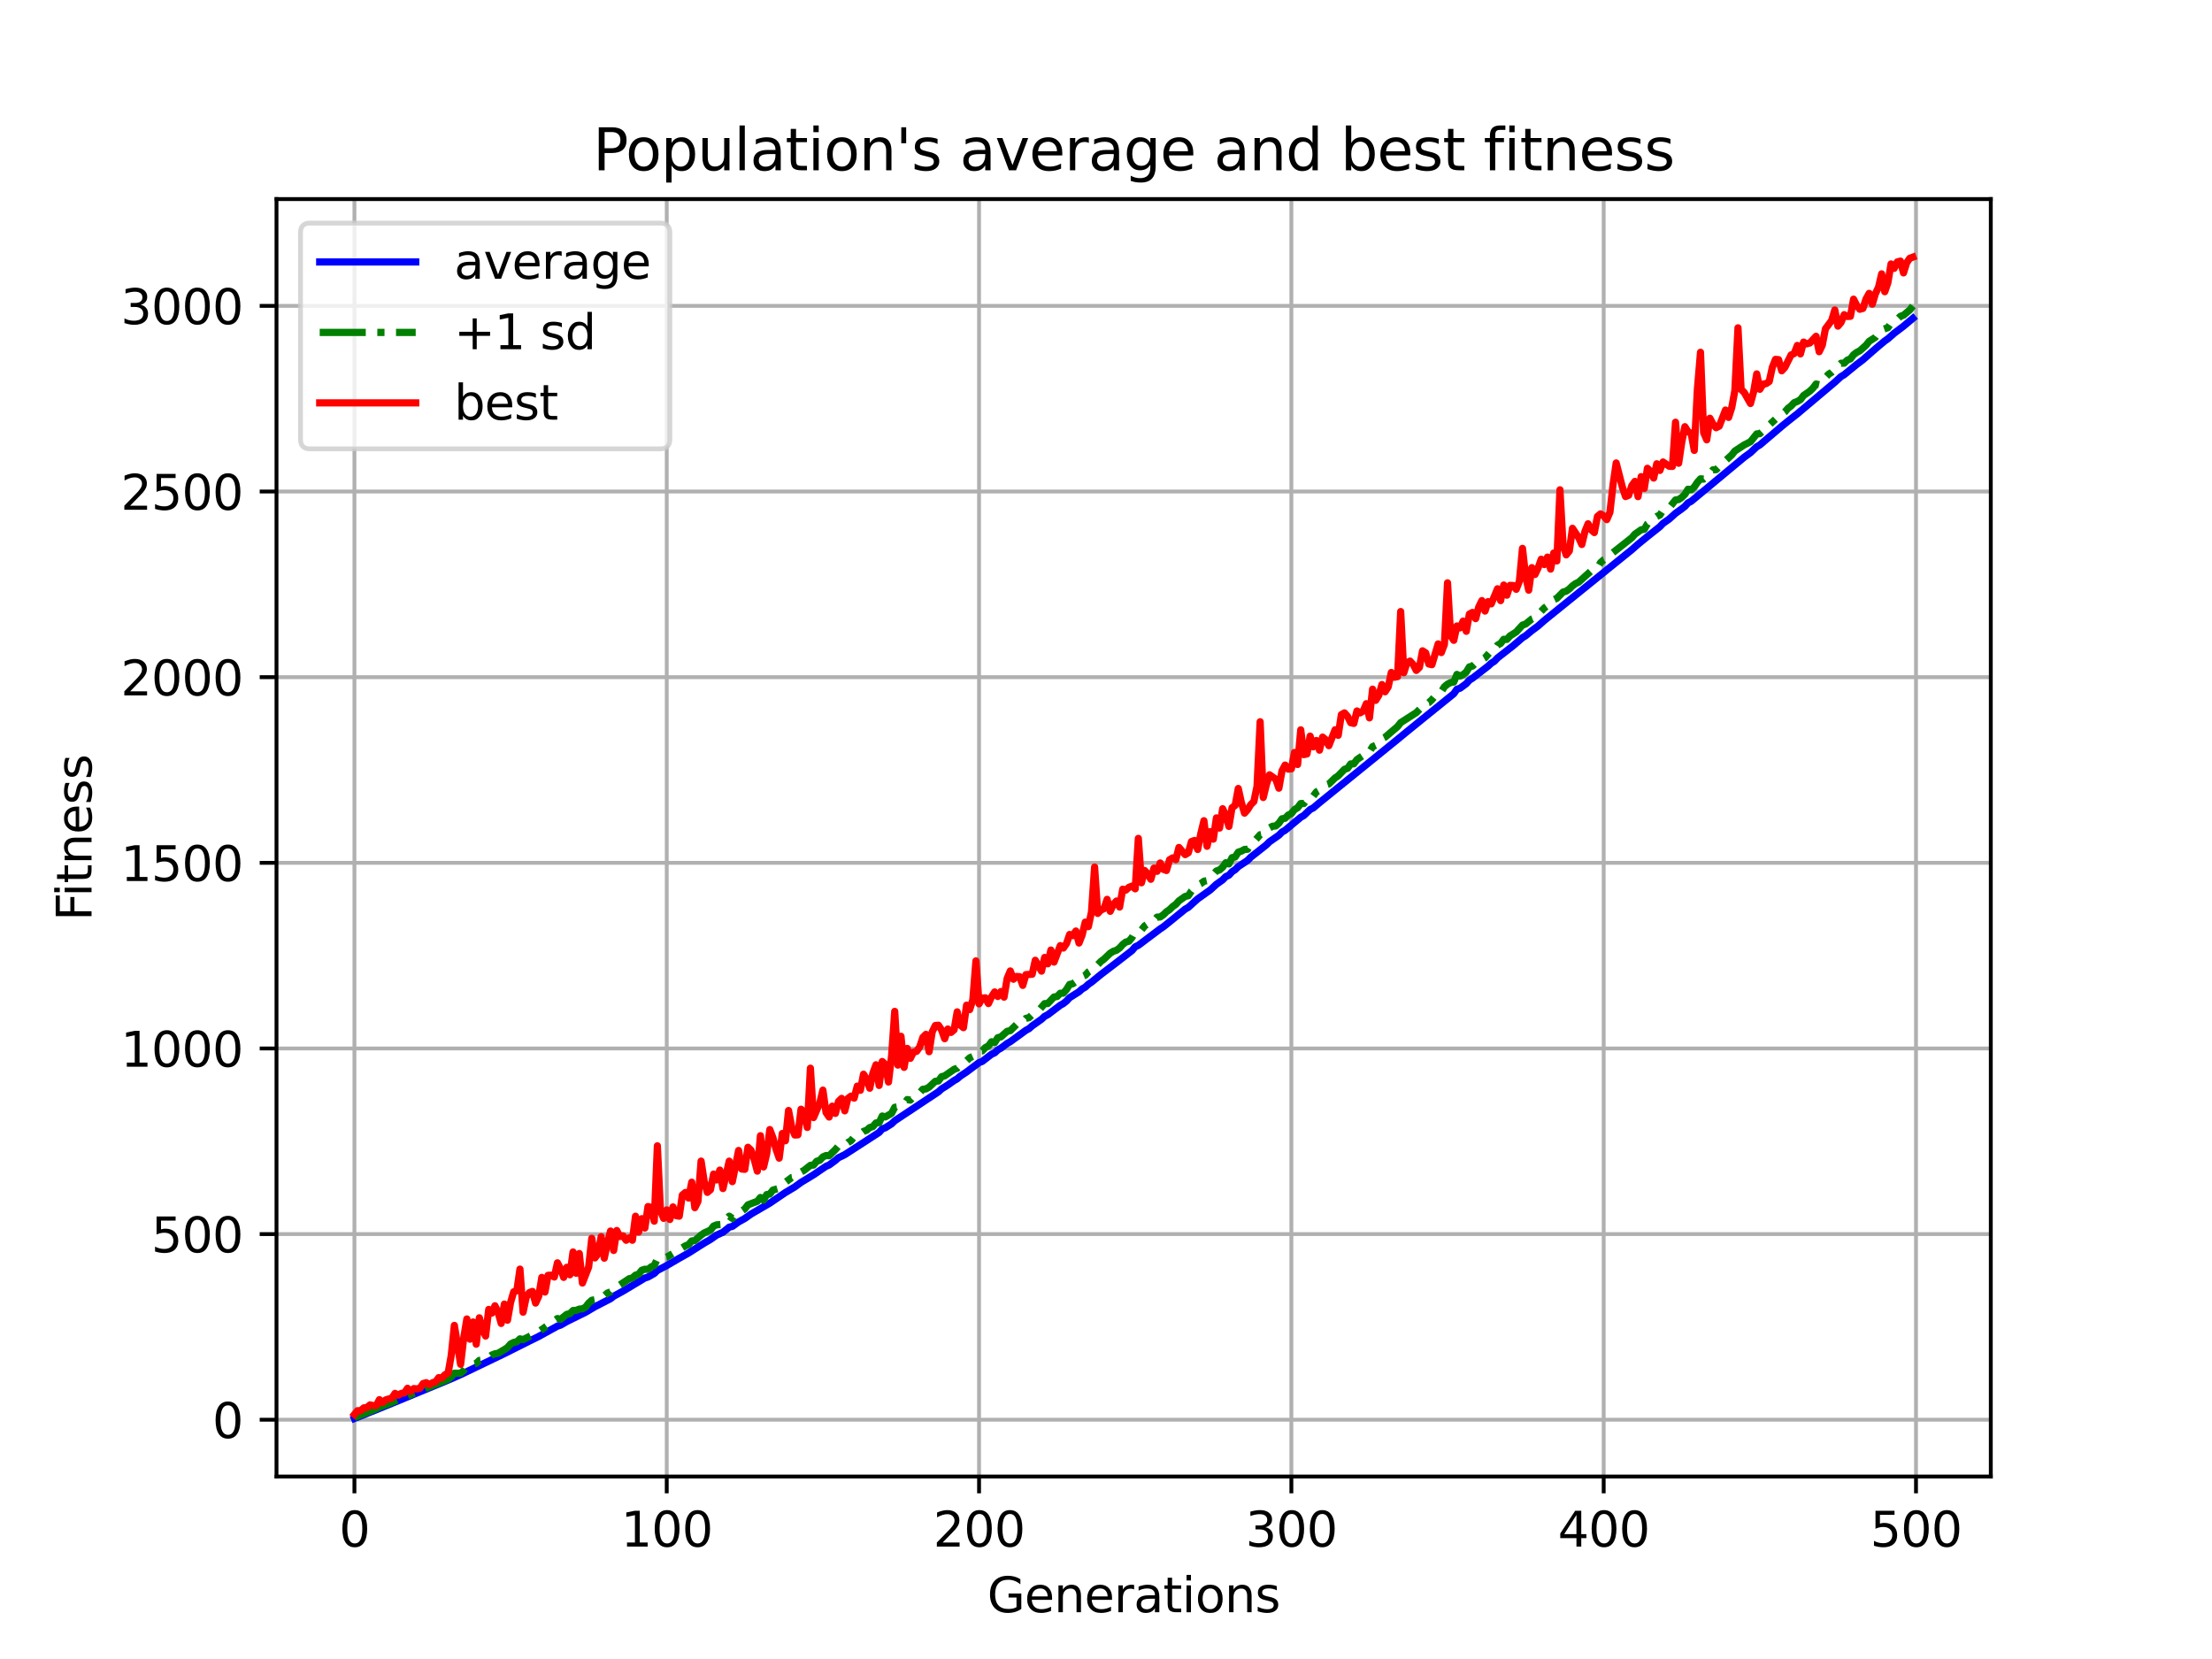 <?xml version="1.0" encoding="utf-8" standalone="no"?>
<!DOCTYPE svg PUBLIC "-//W3C//DTD SVG 1.1//EN"
  "http://www.w3.org/Graphics/SVG/1.1/DTD/svg11.dtd">
<svg xmlns:xlink="http://www.w3.org/1999/xlink" width="460.8pt" height="345.6pt" viewBox="0 0 460.8 345.6" xmlns="http://www.w3.org/2000/svg" version="1.1">
 <defs>
  <style type="text/css">*{stroke-linejoin: round; stroke-linecap: butt}</style>
 </defs>
 <g id="figure_1">
  <g id="patch_1">
   <path d="M 0 345.6 
L 460.8 345.6 
L 460.8 0 
L 0 0 
z
" style="fill: #ffffff"/>
  </g>
  <g id="axes_1">
   <g id="patch_2">
    <path d="M 57.6 307.584 
L 414.72 307.584 
L 414.72 41.472 
L 57.6 41.472 
z
" style="fill: #ffffff"/>
   </g>
   <g id="matplotlib.axis_1">
    <g id="xtick_1">
     <g id="line2d_1">
      <path d="M 73.833 307.584 
L 73.833 41.472 
" clip-path="url(#pe2a3c83e59)" style="fill: none; stroke: #b0b0b0; stroke-width: 0.8; stroke-linecap: square"/>
     </g>
     <g id="line2d_2">
      <defs>
       <path id="med2695b6ce" d="M 0 0 
L 0 3.5 
" style="stroke: #000000; stroke-width: 0.8"/>
      </defs>
      <g>
       <use xlink:href="#med2695b6ce" x="73.833" y="307.584" style="stroke: #000000; stroke-width: 0.8"/>
      </g>
     </g>
     <g id="text_1">
      <!-- 0 -->
      <g transform="translate(70.651 322.182) scale(0.1 -0.1)">
       <defs>
        <path id="DejaVuSans-30" d="M 2034 4250 
Q 1547 4250 1301 3770 
Q 1056 3291 1056 2328 
Q 1056 1369 1301 889 
Q 1547 409 2034 409 
Q 2525 409 2770 889 
Q 3016 1369 3016 2328 
Q 3016 3291 2770 3770 
Q 2525 4250 2034 4250 
z
M 2034 4750 
Q 2819 4750 3233 4129 
Q 3647 3509 3647 2328 
Q 3647 1150 3233 529 
Q 2819 -91 2034 -91 
Q 1250 -91 836 529 
Q 422 1150 422 2328 
Q 422 3509 836 4129 
Q 1250 4750 2034 4750 
z
" transform="scale(0.016)"/>
       </defs>
       <use xlink:href="#DejaVuSans-30"/>
      </g>
     </g>
    </g>
    <g id="xtick_2">
     <g id="line2d_3">
      <path d="M 138.894 307.584 
L 138.894 41.472 
" clip-path="url(#pe2a3c83e59)" style="fill: none; stroke: #b0b0b0; stroke-width: 0.8; stroke-linecap: square"/>
     </g>
     <g id="line2d_4">
      <g>
       <use xlink:href="#med2695b6ce" x="138.894" y="307.584" style="stroke: #000000; stroke-width: 0.8"/>
      </g>
     </g>
     <g id="text_2">
      <!-- 100 -->
      <g transform="translate(129.35 322.182) scale(0.1 -0.1)">
       <defs>
        <path id="DejaVuSans-31" d="M 794 531 
L 1825 531 
L 1825 4091 
L 703 3866 
L 703 4441 
L 1819 4666 
L 2450 4666 
L 2450 531 
L 3481 531 
L 3481 0 
L 794 0 
L 794 531 
z
" transform="scale(0.016)"/>
       </defs>
       <use xlink:href="#DejaVuSans-31"/>
       <use xlink:href="#DejaVuSans-30" x="63.623"/>
       <use xlink:href="#DejaVuSans-30" x="127.246"/>
      </g>
     </g>
    </g>
    <g id="xtick_3">
     <g id="line2d_5">
      <path d="M 203.955 307.584 
L 203.955 41.472 
" clip-path="url(#pe2a3c83e59)" style="fill: none; stroke: #b0b0b0; stroke-width: 0.8; stroke-linecap: square"/>
     </g>
     <g id="line2d_6">
      <g>
       <use xlink:href="#med2695b6ce" x="203.955" y="307.584" style="stroke: #000000; stroke-width: 0.8"/>
      </g>
     </g>
     <g id="text_3">
      <!-- 200 -->
      <g transform="translate(194.411 322.182) scale(0.1 -0.1)">
       <defs>
        <path id="DejaVuSans-32" d="M 1228 531 
L 3431 531 
L 3431 0 
L 469 0 
L 469 531 
Q 828 903 1448 1529 
Q 2069 2156 2228 2338 
Q 2531 2678 2651 2914 
Q 2772 3150 2772 3378 
Q 2772 3750 2511 3984 
Q 2250 4219 1831 4219 
Q 1534 4219 1204 4116 
Q 875 4013 500 3803 
L 500 4441 
Q 881 4594 1212 4672 
Q 1544 4750 1819 4750 
Q 2544 4750 2975 4387 
Q 3406 4025 3406 3419 
Q 3406 3131 3298 2873 
Q 3191 2616 2906 2266 
Q 2828 2175 2409 1742 
Q 1991 1309 1228 531 
z
" transform="scale(0.016)"/>
       </defs>
       <use xlink:href="#DejaVuSans-32"/>
       <use xlink:href="#DejaVuSans-30" x="63.623"/>
       <use xlink:href="#DejaVuSans-30" x="127.246"/>
      </g>
     </g>
    </g>
    <g id="xtick_4">
     <g id="line2d_7">
      <path d="M 269.016 307.584 
L 269.016 41.472 
" clip-path="url(#pe2a3c83e59)" style="fill: none; stroke: #b0b0b0; stroke-width: 0.8; stroke-linecap: square"/>
     </g>
     <g id="line2d_8">
      <g>
       <use xlink:href="#med2695b6ce" x="269.016" y="307.584" style="stroke: #000000; stroke-width: 0.8"/>
      </g>
     </g>
     <g id="text_4">
      <!-- 300 -->
      <g transform="translate(259.472 322.182) scale(0.1 -0.1)">
       <defs>
        <path id="DejaVuSans-33" d="M 2597 2516 
Q 3050 2419 3304 2112 
Q 3559 1806 3559 1356 
Q 3559 666 3084 287 
Q 2609 -91 1734 -91 
Q 1441 -91 1130 -33 
Q 819 25 488 141 
L 488 750 
Q 750 597 1062 519 
Q 1375 441 1716 441 
Q 2309 441 2620 675 
Q 2931 909 2931 1356 
Q 2931 1769 2642 2001 
Q 2353 2234 1838 2234 
L 1294 2234 
L 1294 2753 
L 1863 2753 
Q 2328 2753 2575 2939 
Q 2822 3125 2822 3475 
Q 2822 3834 2567 4026 
Q 2313 4219 1838 4219 
Q 1578 4219 1281 4162 
Q 984 4106 628 3988 
L 628 4550 
Q 988 4650 1302 4700 
Q 1616 4750 1894 4750 
Q 2613 4750 3031 4423 
Q 3450 4097 3450 3541 
Q 3450 3153 3228 2886 
Q 3006 2619 2597 2516 
z
" transform="scale(0.016)"/>
       </defs>
       <use xlink:href="#DejaVuSans-33"/>
       <use xlink:href="#DejaVuSans-30" x="63.623"/>
       <use xlink:href="#DejaVuSans-30" x="127.246"/>
      </g>
     </g>
    </g>
    <g id="xtick_5">
     <g id="line2d_9">
      <path d="M 334.077 307.584 
L 334.077 41.472 
" clip-path="url(#pe2a3c83e59)" style="fill: none; stroke: #b0b0b0; stroke-width: 0.8; stroke-linecap: square"/>
     </g>
     <g id="line2d_10">
      <g>
       <use xlink:href="#med2695b6ce" x="334.077" y="307.584" style="stroke: #000000; stroke-width: 0.8"/>
      </g>
     </g>
     <g id="text_5">
      <!-- 400 -->
      <g transform="translate(324.533 322.182) scale(0.1 -0.1)">
       <defs>
        <path id="DejaVuSans-34" d="M 2419 4116 
L 825 1625 
L 2419 1625 
L 2419 4116 
z
M 2253 4666 
L 3047 4666 
L 3047 1625 
L 3713 1625 
L 3713 1100 
L 3047 1100 
L 3047 0 
L 2419 0 
L 2419 1100 
L 313 1100 
L 313 1709 
L 2253 4666 
z
" transform="scale(0.016)"/>
       </defs>
       <use xlink:href="#DejaVuSans-34"/>
       <use xlink:href="#DejaVuSans-30" x="63.623"/>
       <use xlink:href="#DejaVuSans-30" x="127.246"/>
      </g>
     </g>
    </g>
    <g id="xtick_6">
     <g id="line2d_11">
      <path d="M 399.138 307.584 
L 399.138 41.472 
" clip-path="url(#pe2a3c83e59)" style="fill: none; stroke: #b0b0b0; stroke-width: 0.8; stroke-linecap: square"/>
     </g>
     <g id="line2d_12">
      <g>
       <use xlink:href="#med2695b6ce" x="399.138" y="307.584" style="stroke: #000000; stroke-width: 0.8"/>
      </g>
     </g>
     <g id="text_6">
      <!-- 500 -->
      <g transform="translate(389.594 322.182) scale(0.1 -0.1)">
       <defs>
        <path id="DejaVuSans-35" d="M 691 4666 
L 3169 4666 
L 3169 4134 
L 1269 4134 
L 1269 2991 
Q 1406 3038 1543 3061 
Q 1681 3084 1819 3084 
Q 2600 3084 3056 2656 
Q 3513 2228 3513 1497 
Q 3513 744 3044 326 
Q 2575 -91 1722 -91 
Q 1428 -91 1123 -41 
Q 819 9 494 109 
L 494 744 
Q 775 591 1075 516 
Q 1375 441 1709 441 
Q 2250 441 2565 725 
Q 2881 1009 2881 1497 
Q 2881 1984 2565 2268 
Q 2250 2553 1709 2553 
Q 1456 2553 1204 2497 
Q 953 2441 691 2322 
L 691 4666 
z
" transform="scale(0.016)"/>
       </defs>
       <use xlink:href="#DejaVuSans-35"/>
       <use xlink:href="#DejaVuSans-30" x="63.623"/>
       <use xlink:href="#DejaVuSans-30" x="127.246"/>
      </g>
     </g>
    </g>
    <g id="text_7">
     <!-- Generations -->
     <g transform="translate(205.662 335.861) scale(0.1 -0.1)">
      <defs>
       <path id="DejaVuSans-47" d="M 3809 666 
L 3809 1919 
L 2778 1919 
L 2778 2438 
L 4434 2438 
L 4434 434 
Q 4069 175 3628 42 
Q 3188 -91 2688 -91 
Q 1594 -91 976 548 
Q 359 1188 359 2328 
Q 359 3472 976 4111 
Q 1594 4750 2688 4750 
Q 3144 4750 3555 4637 
Q 3966 4525 4313 4306 
L 4313 3634 
Q 3963 3931 3569 4081 
Q 3175 4231 2741 4231 
Q 1884 4231 1454 3753 
Q 1025 3275 1025 2328 
Q 1025 1384 1454 906 
Q 1884 428 2741 428 
Q 3075 428 3337 486 
Q 3600 544 3809 666 
z
" transform="scale(0.016)"/>
       <path id="DejaVuSans-65" d="M 3597 1894 
L 3597 1613 
L 953 1613 
Q 991 1019 1311 708 
Q 1631 397 2203 397 
Q 2534 397 2845 478 
Q 3156 559 3463 722 
L 3463 178 
Q 3153 47 2828 -22 
Q 2503 -91 2169 -91 
Q 1331 -91 842 396 
Q 353 884 353 1716 
Q 353 2575 817 3079 
Q 1281 3584 2069 3584 
Q 2775 3584 3186 3129 
Q 3597 2675 3597 1894 
z
M 3022 2063 
Q 3016 2534 2758 2815 
Q 2500 3097 2075 3097 
Q 1594 3097 1305 2825 
Q 1016 2553 972 2059 
L 3022 2063 
z
" transform="scale(0.016)"/>
       <path id="DejaVuSans-6e" d="M 3513 2113 
L 3513 0 
L 2938 0 
L 2938 2094 
Q 2938 2591 2744 2837 
Q 2550 3084 2163 3084 
Q 1697 3084 1428 2787 
Q 1159 2491 1159 1978 
L 1159 0 
L 581 0 
L 581 3500 
L 1159 3500 
L 1159 2956 
Q 1366 3272 1645 3428 
Q 1925 3584 2291 3584 
Q 2894 3584 3203 3211 
Q 3513 2838 3513 2113 
z
" transform="scale(0.016)"/>
       <path id="DejaVuSans-72" d="M 2631 2963 
Q 2534 3019 2420 3045 
Q 2306 3072 2169 3072 
Q 1681 3072 1420 2755 
Q 1159 2438 1159 1844 
L 1159 0 
L 581 0 
L 581 3500 
L 1159 3500 
L 1159 2956 
Q 1341 3275 1631 3429 
Q 1922 3584 2338 3584 
Q 2397 3584 2469 3576 
Q 2541 3569 2628 3553 
L 2631 2963 
z
" transform="scale(0.016)"/>
       <path id="DejaVuSans-61" d="M 2194 1759 
Q 1497 1759 1228 1600 
Q 959 1441 959 1056 
Q 959 750 1161 570 
Q 1363 391 1709 391 
Q 2188 391 2477 730 
Q 2766 1069 2766 1631 
L 2766 1759 
L 2194 1759 
z
M 3341 1997 
L 3341 0 
L 2766 0 
L 2766 531 
Q 2569 213 2275 61 
Q 1981 -91 1556 -91 
Q 1019 -91 701 211 
Q 384 513 384 1019 
Q 384 1609 779 1909 
Q 1175 2209 1959 2209 
L 2766 2209 
L 2766 2266 
Q 2766 2663 2505 2880 
Q 2244 3097 1772 3097 
Q 1472 3097 1187 3025 
Q 903 2953 641 2809 
L 641 3341 
Q 956 3463 1253 3523 
Q 1550 3584 1831 3584 
Q 2591 3584 2966 3190 
Q 3341 2797 3341 1997 
z
" transform="scale(0.016)"/>
       <path id="DejaVuSans-74" d="M 1172 4494 
L 1172 3500 
L 2356 3500 
L 2356 3053 
L 1172 3053 
L 1172 1153 
Q 1172 725 1289 603 
Q 1406 481 1766 481 
L 2356 481 
L 2356 0 
L 1766 0 
Q 1100 0 847 248 
Q 594 497 594 1153 
L 594 3053 
L 172 3053 
L 172 3500 
L 594 3500 
L 594 4494 
L 1172 4494 
z
" transform="scale(0.016)"/>
       <path id="DejaVuSans-69" d="M 603 3500 
L 1178 3500 
L 1178 0 
L 603 0 
L 603 3500 
z
M 603 4863 
L 1178 4863 
L 1178 4134 
L 603 4134 
L 603 4863 
z
" transform="scale(0.016)"/>
       <path id="DejaVuSans-6f" d="M 1959 3097 
Q 1497 3097 1228 2736 
Q 959 2375 959 1747 
Q 959 1119 1226 758 
Q 1494 397 1959 397 
Q 2419 397 2687 759 
Q 2956 1122 2956 1747 
Q 2956 2369 2687 2733 
Q 2419 3097 1959 3097 
z
M 1959 3584 
Q 2709 3584 3137 3096 
Q 3566 2609 3566 1747 
Q 3566 888 3137 398 
Q 2709 -91 1959 -91 
Q 1206 -91 779 398 
Q 353 888 353 1747 
Q 353 2609 779 3096 
Q 1206 3584 1959 3584 
z
" transform="scale(0.016)"/>
       <path id="DejaVuSans-73" d="M 2834 3397 
L 2834 2853 
Q 2591 2978 2328 3040 
Q 2066 3103 1784 3103 
Q 1356 3103 1142 2972 
Q 928 2841 928 2578 
Q 928 2378 1081 2264 
Q 1234 2150 1697 2047 
L 1894 2003 
Q 2506 1872 2764 1633 
Q 3022 1394 3022 966 
Q 3022 478 2636 193 
Q 2250 -91 1575 -91 
Q 1294 -91 989 -36 
Q 684 19 347 128 
L 347 722 
Q 666 556 975 473 
Q 1284 391 1588 391 
Q 1994 391 2212 530 
Q 2431 669 2431 922 
Q 2431 1156 2273 1281 
Q 2116 1406 1581 1522 
L 1381 1569 
Q 847 1681 609 1914 
Q 372 2147 372 2553 
Q 372 3047 722 3315 
Q 1072 3584 1716 3584 
Q 2034 3584 2315 3537 
Q 2597 3491 2834 3397 
z
" transform="scale(0.016)"/>
      </defs>
      <use xlink:href="#DejaVuSans-47"/>
      <use xlink:href="#DejaVuSans-65" x="77.49"/>
      <use xlink:href="#DejaVuSans-6e" x="139.014"/>
      <use xlink:href="#DejaVuSans-65" x="202.393"/>
      <use xlink:href="#DejaVuSans-72" x="263.916"/>
      <use xlink:href="#DejaVuSans-61" x="305.029"/>
      <use xlink:href="#DejaVuSans-74" x="366.309"/>
      <use xlink:href="#DejaVuSans-69" x="405.518"/>
      <use xlink:href="#DejaVuSans-6f" x="433.301"/>
      <use xlink:href="#DejaVuSans-6e" x="494.482"/>
      <use xlink:href="#DejaVuSans-73" x="557.861"/>
     </g>
    </g>
   </g>
   <g id="matplotlib.axis_2">
    <g id="ytick_1">
     <g id="line2d_13">
      <path d="M 57.6 295.758 
L 414.72 295.758 
" clip-path="url(#pe2a3c83e59)" style="fill: none; stroke: #b0b0b0; stroke-width: 0.8; stroke-linecap: square"/>
     </g>
     <g id="line2d_14">
      <defs>
       <path id="me565e49db3" d="M 0 0 
L -3.5 0 
" style="stroke: #000000; stroke-width: 0.8"/>
      </defs>
      <g>
       <use xlink:href="#me565e49db3" x="57.6" y="295.758" style="stroke: #000000; stroke-width: 0.8"/>
      </g>
     </g>
     <g id="text_8">
      <!-- 0 -->
      <g transform="translate(44.237 299.557) scale(0.1 -0.1)">
       <use xlink:href="#DejaVuSans-30"/>
      </g>
     </g>
    </g>
    <g id="ytick_2">
     <g id="line2d_15">
      <path d="M 57.6 257.085 
L 414.72 257.085 
" clip-path="url(#pe2a3c83e59)" style="fill: none; stroke: #b0b0b0; stroke-width: 0.8; stroke-linecap: square"/>
     </g>
     <g id="line2d_16">
      <g>
       <use xlink:href="#me565e49db3" x="57.6" y="257.085" style="stroke: #000000; stroke-width: 0.8"/>
      </g>
     </g>
     <g id="text_9">
      <!-- 500 -->
      <g transform="translate(31.512 260.884) scale(0.1 -0.1)">
       <use xlink:href="#DejaVuSans-35"/>
       <use xlink:href="#DejaVuSans-30" x="63.623"/>
       <use xlink:href="#DejaVuSans-30" x="127.246"/>
      </g>
     </g>
    </g>
    <g id="ytick_3">
     <g id="line2d_17">
      <path d="M 57.6 218.412 
L 414.72 218.412 
" clip-path="url(#pe2a3c83e59)" style="fill: none; stroke: #b0b0b0; stroke-width: 0.8; stroke-linecap: square"/>
     </g>
     <g id="line2d_18">
      <g>
       <use xlink:href="#me565e49db3" x="57.6" y="218.412" style="stroke: #000000; stroke-width: 0.8"/>
      </g>
     </g>
     <g id="text_10">
      <!-- 1000 -->
      <g transform="translate(25.15 222.211) scale(0.1 -0.1)">
       <use xlink:href="#DejaVuSans-31"/>
       <use xlink:href="#DejaVuSans-30" x="63.623"/>
       <use xlink:href="#DejaVuSans-30" x="127.246"/>
       <use xlink:href="#DejaVuSans-30" x="190.869"/>
      </g>
     </g>
    </g>
    <g id="ytick_4">
     <g id="line2d_19">
      <path d="M 57.6 179.738 
L 414.72 179.738 
" clip-path="url(#pe2a3c83e59)" style="fill: none; stroke: #b0b0b0; stroke-width: 0.8; stroke-linecap: square"/>
     </g>
     <g id="line2d_20">
      <g>
       <use xlink:href="#me565e49db3" x="57.6" y="179.738" style="stroke: #000000; stroke-width: 0.8"/>
      </g>
     </g>
     <g id="text_11">
      <!-- 1500 -->
      <g transform="translate(25.15 183.538) scale(0.1 -0.1)">
       <use xlink:href="#DejaVuSans-31"/>
       <use xlink:href="#DejaVuSans-35" x="63.623"/>
       <use xlink:href="#DejaVuSans-30" x="127.246"/>
       <use xlink:href="#DejaVuSans-30" x="190.869"/>
      </g>
     </g>
    </g>
    <g id="ytick_5">
     <g id="line2d_21">
      <path d="M 57.6 141.065 
L 414.72 141.065 
" clip-path="url(#pe2a3c83e59)" style="fill: none; stroke: #b0b0b0; stroke-width: 0.8; stroke-linecap: square"/>
     </g>
     <g id="line2d_22">
      <g>
       <use xlink:href="#me565e49db3" x="57.6" y="141.065" style="stroke: #000000; stroke-width: 0.8"/>
      </g>
     </g>
     <g id="text_12">
      <!-- 2000 -->
      <g transform="translate(25.15 144.864) scale(0.1 -0.1)">
       <use xlink:href="#DejaVuSans-32"/>
       <use xlink:href="#DejaVuSans-30" x="63.623"/>
       <use xlink:href="#DejaVuSans-30" x="127.246"/>
       <use xlink:href="#DejaVuSans-30" x="190.869"/>
      </g>
     </g>
    </g>
    <g id="ytick_6">
     <g id="line2d_23">
      <path d="M 57.6 102.392 
L 414.72 102.392 
" clip-path="url(#pe2a3c83e59)" style="fill: none; stroke: #b0b0b0; stroke-width: 0.8; stroke-linecap: square"/>
     </g>
     <g id="line2d_24">
      <g>
       <use xlink:href="#me565e49db3" x="57.6" y="102.392" style="stroke: #000000; stroke-width: 0.8"/>
      </g>
     </g>
     <g id="text_13">
      <!-- 2500 -->
      <g transform="translate(25.15 106.191) scale(0.1 -0.1)">
       <use xlink:href="#DejaVuSans-32"/>
       <use xlink:href="#DejaVuSans-35" x="63.623"/>
       <use xlink:href="#DejaVuSans-30" x="127.246"/>
       <use xlink:href="#DejaVuSans-30" x="190.869"/>
      </g>
     </g>
    </g>
    <g id="ytick_7">
     <g id="line2d_25">
      <path d="M 57.6 63.719 
L 414.72 63.719 
" clip-path="url(#pe2a3c83e59)" style="fill: none; stroke: #b0b0b0; stroke-width: 0.8; stroke-linecap: square"/>
     </g>
     <g id="line2d_26">
      <g>
       <use xlink:href="#me565e49db3" x="57.6" y="63.719" style="stroke: #000000; stroke-width: 0.8"/>
      </g>
     </g>
     <g id="text_14">
      <!-- 3000 -->
      <g transform="translate(25.15 67.518) scale(0.1 -0.1)">
       <use xlink:href="#DejaVuSans-33"/>
       <use xlink:href="#DejaVuSans-30" x="63.623"/>
       <use xlink:href="#DejaVuSans-30" x="127.246"/>
       <use xlink:href="#DejaVuSans-30" x="190.869"/>
      </g>
     </g>
    </g>
    <g id="text_15">
     <!-- Fitness -->
     <g transform="translate(19.07 191.845) rotate(-90) scale(0.1 -0.1)">
      <defs>
       <path id="DejaVuSans-46" d="M 628 4666 
L 3309 4666 
L 3309 4134 
L 1259 4134 
L 1259 2759 
L 3109 2759 
L 3109 2228 
L 1259 2228 
L 1259 0 
L 628 0 
L 628 4666 
z
" transform="scale(0.016)"/>
      </defs>
      <use xlink:href="#DejaVuSans-46"/>
      <use xlink:href="#DejaVuSans-69" x="50.27"/>
      <use xlink:href="#DejaVuSans-74" x="78.053"/>
      <use xlink:href="#DejaVuSans-6e" x="117.262"/>
      <use xlink:href="#DejaVuSans-65" x="180.641"/>
      <use xlink:href="#DejaVuSans-73" x="242.164"/>
      <use xlink:href="#DejaVuSans-73" x="294.264"/>
     </g>
    </g>
   </g>
   <g id="line2d_27">
    <path d="M 73.833 295.488 
L 78.387 293.668 
L 82.941 291.81 
L 94.002 287.226 
L 95.953 286.36 
L 105.062 281.986 
L 110.267 279.373 
L 112.219 278.414 
L 116.122 276.257 
L 116.773 276.047 
L 118.074 275.3 
L 121.978 273.372 
L 123.93 272.216 
L 127.183 270.545 
L 127.833 270.03 
L 129.785 268.965 
L 134.339 266.227 
L 134.99 266.027 
L 136.291 265.284 
L 136.942 264.657 
L 138.894 263.636 
L 141.496 262.122 
L 143.448 261.02 
L 146.701 258.957 
L 148.002 258.197 
L 149.304 257.286 
L 150.605 256.701 
L 151.906 255.64 
L 152.557 255.487 
L 153.858 254.552 
L 155.159 253.828 
L 156.46 252.907 
L 160.364 250.634 
L 163.617 248.422 
L 165.569 247.258 
L 166.87 246.31 
L 169.472 244.735 
L 170.774 243.847 
L 172.075 242.965 
L 172.725 242.69 
L 174.027 241.732 
L 174.677 241.172 
L 175.979 240.538 
L 183.135 235.905 
L 183.786 235.172 
L 184.436 234.936 
L 185.738 234.109 
L 186.388 233.482 
L 195.497 227.436 
L 196.147 226.838 
L 197.449 226.025 
L 198.75 225.102 
L 199.401 224.735 
L 200.051 224.173 
L 201.352 223.312 
L 203.955 221.357 
L 204.605 221.122 
L 206.557 219.617 
L 207.208 219.332 
L 207.858 218.715 
L 208.509 218.356 
L 209.81 217.369 
L 210.461 217.003 
L 213.714 214.633 
L 214.365 214.284 
L 215.015 213.709 
L 216.967 212.326 
L 217.618 211.721 
L 218.268 211.39 
L 220.871 209.419 
L 221.521 209.051 
L 222.172 208.53 
L 222.822 207.827 
L 224.124 207.012 
L 224.774 206.601 
L 225.425 206.013 
L 226.076 205.642 
L 226.726 205.043 
L 227.377 204.604 
L 229.329 203.006 
L 232.582 200.523 
L 235.835 198 
L 236.485 197.232 
L 237.136 196.932 
L 241.69 193.503 
L 242.341 193.075 
L 243.642 192.037 
L 246.895 189.386 
L 247.546 189.021 
L 249.498 187.251 
L 252.1 185.406 
L 253.401 184.214 
L 254.702 183.287 
L 255.353 182.611 
L 256.004 182.322 
L 256.654 181.599 
L 257.305 181.176 
L 257.955 180.532 
L 259.907 179.232 
L 260.558 178.565 
L 263.811 175.997 
L 264.462 175.353 
L 266.413 173.991 
L 267.064 173.332 
L 267.715 172.961 
L 270.968 170.254 
L 271.618 169.879 
L 272.919 168.634 
L 273.57 168.312 
L 274.871 167.215 
L 291.137 154.022 
L 293.088 152.413 
L 296.341 149.773 
L 302.848 144.511 
L 303.498 143.58 
L 304.149 143.374 
L 305.45 142.419 
L 306.101 141.685 
L 306.751 141.283 
L 308.052 140.269 
L 310.004 138.763 
L 310.655 138.161 
L 311.305 137.752 
L 311.956 137.065 
L 315.209 134.524 
L 317.161 132.844 
L 317.812 132.444 
L 319.113 131.367 
L 320.414 130.398 
L 321.715 129.249 
L 339.932 114.514 
L 341.234 113.368 
L 343.185 111.778 
L 345.788 109.709 
L 346.438 109.028 
L 347.74 108.111 
L 349.041 106.933 
L 350.342 105.996 
L 350.993 105.489 
L 351.643 104.766 
L 352.294 104.437 
L 363.354 95.244 
L 364.656 94.297 
L 365.957 93.069 
L 366.607 92.69 
L 371.162 88.807 
L 372.463 87.745 
L 374.415 86.203 
L 382.222 79.625 
L 383.523 78.442 
L 384.174 78.058 
L 386.776 75.93 
L 388.078 74.947 
L 390.029 73.235 
L 391.331 72.112 
L 392.632 71.026 
L 393.282 70.576 
L 394.584 69.429 
L 396.535 67.949 
L 398.487 66.316 
L 398.487 66.316 
" clip-path="url(#pe2a3c83e59)" style="fill: none; stroke: #0000ff; stroke-width: 1.5; stroke-linecap: square"/>
   </g>
   <g id="line2d_28">
    <path d="M 73.833 295.29 
L 78.387 293.464 
L 79.038 293.124 
L 80.989 292.389 
L 93.351 287.315 
L 94.002 286.846 
L 94.652 286.06 
L 95.953 286.069 
L 96.604 285.505 
L 97.255 284.582 
L 97.905 284.534 
L 98.556 284.183 
L 99.207 284.014 
L 99.857 283.397 
L 101.158 283.229 
L 102.46 282.273 
L 103.11 282.02 
L 103.761 281.906 
L 105.062 281.147 
L 105.713 280.73 
L 106.363 279.981 
L 107.014 279.654 
L 107.664 279.516 
L 108.315 278.906 
L 108.966 279.068 
L 110.918 278.095 
L 111.568 277.87 
L 116.122 274.676 
L 116.773 274.837 
L 118.074 273.8 
L 118.725 273.659 
L 119.375 273 
L 120.026 272.969 
L 120.677 272.711 
L 121.327 272.647 
L 121.978 272.313 
L 122.629 271.46 
L 123.279 270.875 
L 123.93 270.75 
L 125.231 270.003 
L 125.882 269.948 
L 126.532 269.371 
L 127.183 269.129 
L 127.833 268.367 
L 128.484 267.92 
L 129.135 267.671 
L 130.436 266.807 
L 131.086 266.366 
L 131.737 266.227 
L 132.388 265.634 
L 133.038 265.439 
L 133.689 264.619 
L 134.339 264.405 
L 134.99 264.445 
L 135.641 263.916 
L 136.291 263.623 
L 136.942 262.225 
L 137.593 262.339 
L 138.243 262.002 
L 138.894 261.89 
L 142.797 259.533 
L 143.448 259.273 
L 144.099 258.507 
L 144.749 258.432 
L 146.05 257.288 
L 146.701 256.84 
L 148.002 256.252 
L 148.653 255.414 
L 149.304 255.153 
L 150.605 255.055 
L 151.255 254.011 
L 151.906 253.35 
L 152.557 253.818 
L 153.207 252.887 
L 153.858 252.507 
L 154.508 252.285 
L 155.159 251.835 
L 155.81 250.991 
L 157.111 250.496 
L 157.761 250.26 
L 158.412 249.453 
L 159.063 250.015 
L 159.713 248.854 
L 160.364 248.739 
L 161.015 247.915 
L 162.316 247.53 
L 162.966 246.78 
L 164.918 245.305 
L 165.569 245.214 
L 166.219 244.516 
L 167.521 243.796 
L 168.822 242.761 
L 169.472 242.706 
L 170.123 241.917 
L 170.774 241.714 
L 171.424 241.005 
L 172.075 240.718 
L 172.725 240.758 
L 174.027 239.48 
L 174.677 238.729 
L 175.328 238.814 
L 175.979 238.612 
L 176.629 238.007 
L 177.28 237.632 
L 177.93 236.841 
L 179.232 236.176 
L 179.882 235.686 
L 180.533 235.454 
L 181.183 234.891 
L 181.834 234.688 
L 182.485 233.929 
L 183.135 233.87 
L 183.786 232.488 
L 184.436 232.677 
L 185.738 231.923 
L 186.388 230.674 
L 187.039 230.576 
L 188.34 230.019 
L 188.991 229.057 
L 189.641 229.176 
L 190.292 228.515 
L 190.943 228.372 
L 192.244 226.914 
L 192.894 226.838 
L 193.545 226.467 
L 194.846 225.251 
L 195.497 225.185 
L 196.147 224.296 
L 196.798 224.12 
L 198.75 222.765 
L 199.401 222.532 
L 200.051 221.885 
L 200.702 221.616 
L 202.003 220.366 
L 202.654 220.066 
L 203.304 219.242 
L 203.955 218.945 
L 204.605 218.93 
L 205.256 218.234 
L 205.907 217.889 
L 206.557 217.019 
L 207.208 217.192 
L 207.858 216.165 
L 208.509 216.003 
L 209.81 214.837 
L 210.461 214.698 
L 212.413 212.777 
L 213.063 212.825 
L 213.714 212.142 
L 214.365 211.997 
L 215.666 210.755 
L 216.316 210.586 
L 217.618 209.069 
L 218.268 209.056 
L 219.569 207.687 
L 220.22 207.592 
L 220.871 206.91 
L 221.521 206.889 
L 222.172 206.127 
L 222.822 205.071 
L 223.473 204.935 
L 224.124 204.482 
L 224.774 204.302 
L 225.425 203.446 
L 226.076 203.173 
L 226.726 202.47 
L 227.377 202.068 
L 228.027 201.161 
L 228.678 200.966 
L 229.329 200.292 
L 229.979 199.806 
L 231.28 198.565 
L 231.931 198.172 
L 232.582 197.959 
L 233.232 197.481 
L 233.883 196.75 
L 234.533 196.244 
L 235.184 196.071 
L 235.835 195.288 
L 236.485 194.091 
L 237.787 193.722 
L 238.437 192.9 
L 239.088 192.464 
L 240.389 191.789 
L 241.04 191.051 
L 241.69 191.017 
L 242.341 190.575 
L 242.991 189.932 
L 243.642 189.491 
L 244.293 188.855 
L 244.943 188.399 
L 245.594 187.662 
L 246.895 186.746 
L 247.546 186.595 
L 248.196 185.623 
L 249.498 184.383 
L 250.148 184.067 
L 250.799 183.582 
L 251.449 183.439 
L 252.1 182.939 
L 253.401 181.438 
L 254.052 181.219 
L 254.702 180.644 
L 255.353 179.723 
L 256.004 179.969 
L 256.654 178.665 
L 257.305 178.524 
L 257.955 177.517 
L 258.606 177.307 
L 259.257 176.954 
L 259.907 176.913 
L 260.558 175.905 
L 261.208 175.359 
L 262.51 173.888 
L 263.16 173.768 
L 263.811 173.4 
L 264.462 172.457 
L 265.112 172.116 
L 265.763 172.062 
L 266.413 171.484 
L 267.064 170.564 
L 267.715 170.463 
L 268.365 169.788 
L 269.016 169.477 
L 269.666 168.653 
L 270.317 168.266 
L 270.968 167.392 
L 271.618 167.39 
L 272.919 165.7 
L 273.57 165.839 
L 274.221 164.977 
L 274.871 164.627 
L 276.173 163.528 
L 276.823 163.32 
L 278.124 162.051 
L 278.775 161.617 
L 280.076 160.261 
L 280.727 160.054 
L 281.377 159.133 
L 282.028 159.118 
L 282.679 158.232 
L 283.98 157.36 
L 284.63 156.582 
L 285.281 156.626 
L 285.932 155.544 
L 286.582 155.258 
L 287.233 154.727 
L 287.884 153.885 
L 288.534 153.581 
L 291.137 151.363 
L 291.787 150.534 
L 295.04 148.455 
L 296.992 146.521 
L 297.643 146.365 
L 298.293 145.773 
L 299.595 144.214 
L 300.245 144.09 
L 300.896 143.065 
L 301.546 142.522 
L 302.197 142.187 
L 302.848 142.085 
L 303.498 140.494 
L 304.149 140.84 
L 304.799 140.528 
L 305.45 140 
L 306.101 138.92 
L 306.751 138.757 
L 307.402 138.139 
L 309.354 137.045 
L 310.655 135.567 
L 311.305 135.44 
L 311.956 134.398 
L 312.607 134.035 
L 313.257 133.175 
L 313.908 133.204 
L 314.559 132.473 
L 315.86 131.645 
L 317.161 130.216 
L 317.812 129.997 
L 319.113 128.943 
L 319.763 128.701 
L 321.715 126.655 
L 322.366 126.183 
L 323.016 126.037 
L 323.667 124.941 
L 324.318 124.635 
L 325.619 123.332 
L 326.27 123.149 
L 326.92 122.691 
L 327.571 122.052 
L 328.221 121.574 
L 328.872 121.275 
L 330.173 120.084 
L 331.474 118.929 
L 332.125 118.69 
L 332.776 118.329 
L 333.426 117.193 
L 334.077 116.63 
L 334.727 116.363 
L 335.378 115.615 
L 339.932 112.026 
L 340.583 111.274 
L 341.884 110.362 
L 342.535 110.269 
L 343.185 109.139 
L 343.836 108.679 
L 344.487 108.031 
L 345.137 107.579 
L 345.788 107.304 
L 346.438 106.27 
L 347.089 106.106 
L 347.74 105.773 
L 349.041 104.148 
L 349.691 104.062 
L 350.342 103.615 
L 350.993 102.971 
L 351.643 101.912 
L 352.294 102.036 
L 352.945 101.453 
L 353.595 100.48 
L 354.246 99.746 
L 354.896 99.805 
L 356.198 98.733 
L 356.848 97.87 
L 357.499 97.844 
L 358.8 96.562 
L 360.752 94.774 
L 361.402 93.96 
L 363.354 92.679 
L 364.656 92.023 
L 365.957 90.389 
L 366.607 90.338 
L 370.511 86.725 
L 371.812 85.819 
L 372.463 85.065 
L 373.113 84.566 
L 373.764 83.879 
L 374.415 83.633 
L 375.065 83.253 
L 375.716 82.392 
L 377.017 81.487 
L 377.668 80.86 
L 378.318 79.993 
L 378.969 80.149 
L 379.62 79.76 
L 380.27 78.635 
L 380.921 77.963 
L 381.571 77.559 
L 383.523 75.665 
L 384.174 75.658 
L 384.824 75.021 
L 385.475 74.763 
L 386.126 73.906 
L 386.776 73.415 
L 387.427 73.082 
L 388.728 71.922 
L 389.379 71.104 
L 390.68 70.272 
L 391.331 69.372 
L 391.981 68.712 
L 393.282 68.266 
L 393.933 67.304 
L 394.584 66.754 
L 395.234 66.523 
L 395.885 65.894 
L 396.535 65.667 
L 397.837 64.577 
L 398.487 63.73 
L 398.487 63.73 
" clip-path="url(#pe2a3c83e59)" style="fill: none; stroke-dasharray: 9.6,2.4,1.5,2.4; stroke-dashoffset: 0; stroke: #008000; stroke-width: 1.5"/>
   </g>
   <g id="line2d_29">
    <path d="M 73.833 294.652 
L 74.483 293.871 
L 75.134 293.881 
L 75.785 293.285 
L 76.435 293.213 
L 77.086 292.662 
L 77.736 292.812 
L 78.387 292.804 
L 79.038 291.575 
L 79.688 292.184 
L 80.339 291.62 
L 81.64 291.242 
L 82.291 290.268 
L 82.941 290.659 
L 83.592 290.265 
L 84.242 290.176 
L 84.893 289.203 
L 85.544 289.867 
L 86.194 289.264 
L 86.845 289.335 
L 87.496 289.176 
L 88.146 288.218 
L 88.797 288.035 
L 89.447 288.455 
L 90.098 288.042 
L 90.749 287.855 
L 91.399 286.983 
L 92.05 287.066 
L 92.7 286.378 
L 93.351 286.029 
L 94.002 282.358 
L 94.652 276.102 
L 95.953 284.211 
L 96.604 278.678 
L 97.255 274.763 
L 97.905 278.98 
L 98.556 275.393 
L 99.207 280.018 
L 99.857 274.524 
L 100.508 276.911 
L 101.158 278.324 
L 101.809 272.777 
L 102.46 273.545 
L 103.11 272.017 
L 103.761 273.384 
L 104.411 275.696 
L 105.062 271.668 
L 105.713 275.03 
L 106.363 271.328 
L 107.014 269.104 
L 107.664 268.88 
L 108.315 264.381 
L 108.966 273.355 
L 109.616 270.225 
L 110.267 269.276 
L 110.918 269.024 
L 111.568 271.455 
L 112.219 270.057 
L 112.869 266.104 
L 113.52 269.158 
L 114.171 265.671 
L 114.821 265.645 
L 115.472 266.025 
L 116.122 263.071 
L 116.773 264.307 
L 117.424 266.102 
L 118.074 264.002 
L 118.725 265.56 
L 119.375 260.809 
L 120.026 265.249 
L 120.677 261.13 
L 121.327 267.28 
L 122.629 263.934 
L 123.279 257.955 
L 123.93 262.051 
L 124.58 261.18 
L 125.231 257.623 
L 125.882 262.104 
L 126.532 258.996 
L 127.183 256.445 
L 127.833 260.492 
L 128.484 256.335 
L 129.135 257.594 
L 129.785 257.448 
L 130.436 258.366 
L 131.086 257.873 
L 131.737 258.364 
L 132.388 253.364 
L 133.038 256.67 
L 133.689 253.872 
L 134.339 255.817 
L 134.99 251.345 
L 135.641 251.514 
L 136.291 254.391 
L 136.942 238.697 
L 137.593 252.248 
L 138.243 253.806 
L 138.894 252.05 
L 139.544 254.04 
L 140.195 251.422 
L 140.846 253.236 
L 141.496 253.352 
L 142.147 248.939 
L 142.797 248.408 
L 143.448 249.577 
L 144.099 246.269 
L 144.749 251.583 
L 145.4 250.26 
L 146.05 241.879 
L 146.701 246.129 
L 147.352 248.393 
L 148.002 247.834 
L 148.653 244.574 
L 149.304 245.8 
L 149.954 243.75 
L 150.605 247.6 
L 151.906 241.886 
L 152.557 246.158 
L 153.858 239.664 
L 154.508 243.531 
L 155.159 243.593 
L 155.81 238.998 
L 156.46 239.62 
L 157.111 241.518 
L 157.761 243.965 
L 158.412 236.585 
L 159.063 243.094 
L 159.713 240.382 
L 160.364 235.306 
L 161.015 237.015 
L 161.665 239.397 
L 162.316 241.264 
L 162.966 236.128 
L 163.617 237.641 
L 164.268 231.335 
L 164.918 234.712 
L 165.569 236.445 
L 166.219 236.407 
L 166.87 231.073 
L 167.521 231.695 
L 168.171 234.87 
L 168.822 222.522 
L 169.472 232.813 
L 170.774 229.773 
L 171.424 227.09 
L 172.075 231.743 
L 172.725 232.699 
L 173.376 230.431 
L 174.027 231.945 
L 174.677 229.443 
L 175.328 228.815 
L 175.979 231.408 
L 176.629 228.823 
L 177.28 228.346 
L 177.93 228.763 
L 178.581 226.257 
L 179.232 227.126 
L 179.882 223.775 
L 180.533 224.797 
L 181.183 226.698 
L 181.834 223.572 
L 182.485 221.81 
L 183.135 226.121 
L 183.786 221.126 
L 184.436 221.744 
L 185.087 225.401 
L 185.738 219.948 
L 186.388 210.685 
L 187.039 221.88 
L 187.69 215.874 
L 188.34 222.351 
L 188.991 218.407 
L 189.641 220.476 
L 190.292 219.17 
L 190.943 219.018 
L 191.593 218.088 
L 192.244 216.117 
L 192.894 215.471 
L 193.545 219.086 
L 194.196 214.96 
L 194.846 213.629 
L 195.497 213.574 
L 196.147 214.57 
L 196.798 216.383 
L 197.449 214.361 
L 198.099 215.077 
L 198.75 214.532 
L 199.401 210.787 
L 200.051 213.548 
L 200.702 214.084 
L 201.352 209.392 
L 202.003 210.324 
L 202.654 208.292 
L 203.304 200.172 
L 203.955 209.125 
L 204.605 207.941 
L 205.256 207.857 
L 205.907 209.058 
L 206.557 207.638 
L 207.208 206.641 
L 207.858 207.587 
L 208.509 206.555 
L 209.16 207.726 
L 209.81 203.814 
L 210.461 202.268 
L 211.112 203.991 
L 211.762 203.413 
L 212.413 203.461 
L 213.063 205.274 
L 213.714 203.033 
L 215.015 202.959 
L 215.666 200.043 
L 216.967 202.306 
L 217.618 199.45 
L 218.268 200.78 
L 218.919 197.909 
L 219.569 200.418 
L 220.871 196.99 
L 221.521 197.494 
L 222.172 196.547 
L 222.822 194.665 
L 223.473 194.91 
L 224.124 193.95 
L 224.774 196.45 
L 225.425 194.799 
L 226.076 192.094 
L 226.726 193.034 
L 227.377 189.957 
L 228.027 180.617 
L 228.678 190.283 
L 229.329 189.585 
L 229.979 189.304 
L 230.63 187.353 
L 231.28 189.845 
L 231.931 188.406 
L 232.582 187.699 
L 233.232 188.959 
L 233.883 185.23 
L 234.533 185.427 
L 235.184 184.838 
L 235.835 184.587 
L 236.485 185.159 
L 237.136 174.65 
L 237.787 183.901 
L 238.437 181.334 
L 239.088 182.042 
L 239.738 183.171 
L 240.389 180.84 
L 241.04 181.513 
L 241.69 179.773 
L 242.341 181.097 
L 242.991 181.342 
L 243.642 179.097 
L 244.293 178.718 
L 244.943 179.086 
L 245.594 176.539 
L 246.895 178.034 
L 247.546 177.646 
L 248.196 175.316 
L 248.847 175.08 
L 249.498 176.962 
L 250.148 173.661 
L 250.799 170.97 
L 251.449 176.297 
L 252.1 173.237 
L 252.751 174.81 
L 253.401 170.38 
L 254.052 172.508 
L 254.702 168.473 
L 255.353 169.851 
L 256.004 172.154 
L 256.654 168.267 
L 257.305 167.781 
L 257.955 164.253 
L 258.606 167.217 
L 259.257 169.394 
L 259.907 168.666 
L 260.558 167.613 
L 261.208 166.969 
L 261.859 163.799 
L 262.51 150.353 
L 263.16 166.134 
L 263.811 163.44 
L 264.462 161.404 
L 265.763 162.316 
L 266.413 164.195 
L 267.064 160.571 
L 267.715 159.379 
L 268.365 160.227 
L 269.016 160.165 
L 269.666 156.753 
L 270.317 159.258 
L 270.968 152.041 
L 271.618 157.2 
L 272.269 157.058 
L 272.919 153.347 
L 273.57 155.585 
L 274.221 154.255 
L 274.871 156.273 
L 275.522 153.55 
L 276.173 154.103 
L 276.823 155.337 
L 278.124 152.022 
L 278.775 153.181 
L 279.426 148.874 
L 280.076 148.508 
L 280.727 149.239 
L 281.377 150.554 
L 282.028 150.703 
L 282.679 148.108 
L 283.329 148.516 
L 283.98 148.115 
L 284.63 146.589 
L 285.281 149.548 
L 285.932 143.565 
L 286.582 145.894 
L 287.233 144.849 
L 287.884 142.599 
L 288.534 144.111 
L 289.185 143.106 
L 289.835 140.087 
L 290.486 141.082 
L 291.137 140.957 
L 291.787 127.396 
L 292.438 140.147 
L 293.088 138.081 
L 293.739 137.716 
L 294.39 138.428 
L 295.04 139.66 
L 295.691 139.022 
L 296.341 135.576 
L 296.992 136 
L 297.643 138.324 
L 298.293 138.467 
L 299.595 134.135 
L 300.245 135.948 
L 300.896 134.25 
L 301.546 121.415 
L 302.197 132.453 
L 302.848 133.391 
L 303.498 130.401 
L 304.149 130.802 
L 304.799 129.381 
L 305.45 131.51 
L 306.101 127.914 
L 306.751 127.58 
L 307.402 128.871 
L 308.052 126.439 
L 308.703 125.113 
L 309.354 127.3 
L 310.004 125.323 
L 310.655 125.798 
L 311.956 122.651 
L 312.607 125.12 
L 313.257 121.872 
L 313.908 123.991 
L 314.559 121.946 
L 315.209 121.969 
L 315.86 122.764 
L 316.51 121.103 
L 317.161 114.236 
L 317.812 120.05 
L 318.462 122.943 
L 319.113 118.247 
L 319.763 119.675 
L 320.414 118.325 
L 321.065 116.493 
L 321.715 117.607 
L 322.366 116.058 
L 323.016 118.554 
L 323.667 115.201 
L 324.318 116.859 
L 324.968 102.035 
L 325.619 113.633 
L 326.27 115.592 
L 326.92 114.768 
L 327.571 110.054 
L 328.872 112.014 
L 329.523 113.427 
L 330.173 110.703 
L 330.824 109.107 
L 331.474 110.378 
L 332.125 110.947 
L 332.776 107.578 
L 333.426 107.046 
L 334.077 107.481 
L 334.727 108.244 
L 335.378 106.709 
L 336.029 100.937 
L 336.679 96.444 
L 337.981 101.519 
L 338.631 103.441 
L 339.282 103.177 
L 339.932 101.179 
L 340.583 100.282 
L 341.234 103.461 
L 341.884 99.291 
L 342.535 101.744 
L 343.185 97.55 
L 343.836 98.212 
L 344.487 99.591 
L 345.137 96.615 
L 345.788 97.998 
L 346.438 96.24 
L 347.74 97.138 
L 348.39 97.162 
L 349.041 87.959 
L 349.691 96.502 
L 350.342 92.147 
L 350.993 88.886 
L 351.643 89.92 
L 352.294 90.259 
L 352.945 93.827 
L 353.595 81.102 
L 354.246 73.383 
L 354.896 90.109 
L 355.547 91.625 
L 356.198 87.128 
L 356.848 88.341 
L 357.499 89.102 
L 358.149 88.772 
L 359.451 85.418 
L 360.101 86.958 
L 360.752 84.92 
L 361.402 81.356 
L 362.053 68.29 
L 362.704 81.137 
L 363.354 81.754 
L 364.656 84.055 
L 365.306 81.656 
L 365.957 77.893 
L 366.607 81.098 
L 367.258 80.028 
L 367.909 79.919 
L 368.559 79.477 
L 369.21 76.515 
L 369.86 74.866 
L 370.511 74.919 
L 371.162 77.247 
L 371.812 76.544 
L 373.113 73.941 
L 373.764 73.655 
L 374.415 71.958 
L 375.065 73.721 
L 375.716 71.262 
L 376.367 71.629 
L 377.017 71.451 
L 378.318 70.056 
L 378.969 73.27 
L 379.62 71.892 
L 380.27 68.494 
L 381.571 66.752 
L 382.222 64.573 
L 382.873 67.938 
L 383.523 67.17 
L 384.174 65.551 
L 384.824 65.926 
L 385.475 65.895 
L 386.126 62.325 
L 386.776 63.603 
L 387.427 64.425 
L 388.078 64.256 
L 388.728 62.281 
L 389.379 61.113 
L 390.029 63.36 
L 390.68 61.187 
L 391.331 59.831 
L 391.981 57.052 
L 392.632 60.769 
L 393.282 58.894 
L 393.933 54.99 
L 394.584 55.907 
L 395.234 54.566 
L 395.885 54.389 
L 396.535 56.852 
L 397.186 54.768 
L 397.837 53.805 
L 398.487 53.568 
L 398.487 53.568 
" clip-path="url(#pe2a3c83e59)" style="fill: none; stroke: #ff0000; stroke-width: 1.5; stroke-linecap: square"/>
   </g>
   <g id="patch_3">
    <path d="M 57.6 307.584 
L 57.6 41.472 
" style="fill: none; stroke: #000000; stroke-width: 0.8; stroke-linejoin: miter; stroke-linecap: square"/>
   </g>
   <g id="patch_4">
    <path d="M 414.72 307.584 
L 414.72 41.472 
" style="fill: none; stroke: #000000; stroke-width: 0.8; stroke-linejoin: miter; stroke-linecap: square"/>
   </g>
   <g id="patch_5">
    <path d="M 57.6 307.584 
L 414.72 307.584 
" style="fill: none; stroke: #000000; stroke-width: 0.8; stroke-linejoin: miter; stroke-linecap: square"/>
   </g>
   <g id="patch_6">
    <path d="M 57.6 41.472 
L 414.72 41.472 
" style="fill: none; stroke: #000000; stroke-width: 0.8; stroke-linejoin: miter; stroke-linecap: square"/>
   </g>
   <g id="text_16">
    <!-- Population's average and best fitness -->
    <g transform="translate(123.53 35.472) scale(0.12 -0.12)">
     <defs>
      <path id="DejaVuSans-50" d="M 1259 4147 
L 1259 2394 
L 2053 2394 
Q 2494 2394 2734 2622 
Q 2975 2850 2975 3272 
Q 2975 3691 2734 3919 
Q 2494 4147 2053 4147 
L 1259 4147 
z
M 628 4666 
L 2053 4666 
Q 2838 4666 3239 4311 
Q 3641 3956 3641 3272 
Q 3641 2581 3239 2228 
Q 2838 1875 2053 1875 
L 1259 1875 
L 1259 0 
L 628 0 
L 628 4666 
z
" transform="scale(0.016)"/>
      <path id="DejaVuSans-70" d="M 1159 525 
L 1159 -1331 
L 581 -1331 
L 581 3500 
L 1159 3500 
L 1159 2969 
Q 1341 3281 1617 3432 
Q 1894 3584 2278 3584 
Q 2916 3584 3314 3078 
Q 3713 2572 3713 1747 
Q 3713 922 3314 415 
Q 2916 -91 2278 -91 
Q 1894 -91 1617 61 
Q 1341 213 1159 525 
z
M 3116 1747 
Q 3116 2381 2855 2742 
Q 2594 3103 2138 3103 
Q 1681 3103 1420 2742 
Q 1159 2381 1159 1747 
Q 1159 1113 1420 752 
Q 1681 391 2138 391 
Q 2594 391 2855 752 
Q 3116 1113 3116 1747 
z
" transform="scale(0.016)"/>
      <path id="DejaVuSans-75" d="M 544 1381 
L 544 3500 
L 1119 3500 
L 1119 1403 
Q 1119 906 1312 657 
Q 1506 409 1894 409 
Q 2359 409 2629 706 
Q 2900 1003 2900 1516 
L 2900 3500 
L 3475 3500 
L 3475 0 
L 2900 0 
L 2900 538 
Q 2691 219 2414 64 
Q 2138 -91 1772 -91 
Q 1169 -91 856 284 
Q 544 659 544 1381 
z
M 1991 3584 
L 1991 3584 
z
" transform="scale(0.016)"/>
      <path id="DejaVuSans-6c" d="M 603 4863 
L 1178 4863 
L 1178 0 
L 603 0 
L 603 4863 
z
" transform="scale(0.016)"/>
      <path id="DejaVuSans-27" d="M 1147 4666 
L 1147 2931 
L 616 2931 
L 616 4666 
L 1147 4666 
z
" transform="scale(0.016)"/>
      <path id="DejaVuSans-20" transform="scale(0.016)"/>
      <path id="DejaVuSans-76" d="M 191 3500 
L 800 3500 
L 1894 563 
L 2988 3500 
L 3597 3500 
L 2284 0 
L 1503 0 
L 191 3500 
z
" transform="scale(0.016)"/>
      <path id="DejaVuSans-67" d="M 2906 1791 
Q 2906 2416 2648 2759 
Q 2391 3103 1925 3103 
Q 1463 3103 1205 2759 
Q 947 2416 947 1791 
Q 947 1169 1205 825 
Q 1463 481 1925 481 
Q 2391 481 2648 825 
Q 2906 1169 2906 1791 
z
M 3481 434 
Q 3481 -459 3084 -895 
Q 2688 -1331 1869 -1331 
Q 1566 -1331 1297 -1286 
Q 1028 -1241 775 -1147 
L 775 -588 
Q 1028 -725 1275 -790 
Q 1522 -856 1778 -856 
Q 2344 -856 2625 -561 
Q 2906 -266 2906 331 
L 2906 616 
Q 2728 306 2450 153 
Q 2172 0 1784 0 
Q 1141 0 747 490 
Q 353 981 353 1791 
Q 353 2603 747 3093 
Q 1141 3584 1784 3584 
Q 2172 3584 2450 3431 
Q 2728 3278 2906 2969 
L 2906 3500 
L 3481 3500 
L 3481 434 
z
" transform="scale(0.016)"/>
      <path id="DejaVuSans-64" d="M 2906 2969 
L 2906 4863 
L 3481 4863 
L 3481 0 
L 2906 0 
L 2906 525 
Q 2725 213 2448 61 
Q 2172 -91 1784 -91 
Q 1150 -91 751 415 
Q 353 922 353 1747 
Q 353 2572 751 3078 
Q 1150 3584 1784 3584 
Q 2172 3584 2448 3432 
Q 2725 3281 2906 2969 
z
M 947 1747 
Q 947 1113 1208 752 
Q 1469 391 1925 391 
Q 2381 391 2643 752 
Q 2906 1113 2906 1747 
Q 2906 2381 2643 2742 
Q 2381 3103 1925 3103 
Q 1469 3103 1208 2742 
Q 947 2381 947 1747 
z
" transform="scale(0.016)"/>
      <path id="DejaVuSans-62" d="M 3116 1747 
Q 3116 2381 2855 2742 
Q 2594 3103 2138 3103 
Q 1681 3103 1420 2742 
Q 1159 2381 1159 1747 
Q 1159 1113 1420 752 
Q 1681 391 2138 391 
Q 2594 391 2855 752 
Q 3116 1113 3116 1747 
z
M 1159 2969 
Q 1341 3281 1617 3432 
Q 1894 3584 2278 3584 
Q 2916 3584 3314 3078 
Q 3713 2572 3713 1747 
Q 3713 922 3314 415 
Q 2916 -91 2278 -91 
Q 1894 -91 1617 61 
Q 1341 213 1159 525 
L 1159 0 
L 581 0 
L 581 4863 
L 1159 4863 
L 1159 2969 
z
" transform="scale(0.016)"/>
      <path id="DejaVuSans-66" d="M 2375 4863 
L 2375 4384 
L 1825 4384 
Q 1516 4384 1395 4259 
Q 1275 4134 1275 3809 
L 1275 3500 
L 2222 3500 
L 2222 3053 
L 1275 3053 
L 1275 0 
L 697 0 
L 697 3053 
L 147 3053 
L 147 3500 
L 697 3500 
L 697 3744 
Q 697 4328 969 4595 
Q 1241 4863 1831 4863 
L 2375 4863 
z
" transform="scale(0.016)"/>
     </defs>
     <use xlink:href="#DejaVuSans-50"/>
     <use xlink:href="#DejaVuSans-6f" x="56.678"/>
     <use xlink:href="#DejaVuSans-70" x="117.859"/>
     <use xlink:href="#DejaVuSans-75" x="181.336"/>
     <use xlink:href="#DejaVuSans-6c" x="244.715"/>
     <use xlink:href="#DejaVuSans-61" x="272.498"/>
     <use xlink:href="#DejaVuSans-74" x="333.777"/>
     <use xlink:href="#DejaVuSans-69" x="372.986"/>
     <use xlink:href="#DejaVuSans-6f" x="400.77"/>
     <use xlink:href="#DejaVuSans-6e" x="461.951"/>
     <use xlink:href="#DejaVuSans-27" x="525.33"/>
     <use xlink:href="#DejaVuSans-73" x="552.82"/>
     <use xlink:href="#DejaVuSans-20" x="604.92"/>
     <use xlink:href="#DejaVuSans-61" x="636.707"/>
     <use xlink:href="#DejaVuSans-76" x="697.986"/>
     <use xlink:href="#DejaVuSans-65" x="757.166"/>
     <use xlink:href="#DejaVuSans-72" x="818.689"/>
     <use xlink:href="#DejaVuSans-61" x="859.803"/>
     <use xlink:href="#DejaVuSans-67" x="921.082"/>
     <use xlink:href="#DejaVuSans-65" x="984.559"/>
     <use xlink:href="#DejaVuSans-20" x="1046.082"/>
     <use xlink:href="#DejaVuSans-61" x="1077.869"/>
     <use xlink:href="#DejaVuSans-6e" x="1139.148"/>
     <use xlink:href="#DejaVuSans-64" x="1202.527"/>
     <use xlink:href="#DejaVuSans-20" x="1266.004"/>
     <use xlink:href="#DejaVuSans-62" x="1297.791"/>
     <use xlink:href="#DejaVuSans-65" x="1361.268"/>
     <use xlink:href="#DejaVuSans-73" x="1422.791"/>
     <use xlink:href="#DejaVuSans-74" x="1474.891"/>
     <use xlink:href="#DejaVuSans-20" x="1514.1"/>
     <use xlink:href="#DejaVuSans-66" x="1545.887"/>
     <use xlink:href="#DejaVuSans-69" x="1581.092"/>
     <use xlink:href="#DejaVuSans-74" x="1608.875"/>
     <use xlink:href="#DejaVuSans-6e" x="1648.084"/>
     <use xlink:href="#DejaVuSans-65" x="1711.463"/>
     <use xlink:href="#DejaVuSans-73" x="1772.986"/>
     <use xlink:href="#DejaVuSans-73" x="1825.086"/>
    </g>
   </g>
   <g id="legend_1">
    <g id="patch_7">
     <path d="M 64.6 93.506 
L 137.541 93.506 
Q 139.541 93.506 139.541 91.506 
L 139.541 48.472 
Q 139.541 46.472 137.541 46.472 
L 64.6 46.472 
Q 62.6 46.472 62.6 48.472 
L 62.6 91.506 
Q 62.6 93.506 64.6 93.506 
z
" style="fill: #ffffff; opacity: 0.8; stroke: #cccccc; stroke-linejoin: miter"/>
    </g>
    <g id="line2d_30">
     <path d="M 66.6 54.57 
L 76.6 54.57 
L 86.6 54.57 
" style="fill: none; stroke: #0000ff; stroke-width: 1.5; stroke-linecap: square"/>
    </g>
    <g id="text_17">
     <!-- average -->
     <g transform="translate(94.6 58.07) scale(0.1 -0.1)">
      <use xlink:href="#DejaVuSans-61"/>
      <use xlink:href="#DejaVuSans-76" x="61.279"/>
      <use xlink:href="#DejaVuSans-65" x="120.459"/>
      <use xlink:href="#DejaVuSans-72" x="181.982"/>
      <use xlink:href="#DejaVuSans-61" x="223.096"/>
      <use xlink:href="#DejaVuSans-67" x="284.375"/>
      <use xlink:href="#DejaVuSans-65" x="347.852"/>
     </g>
    </g>
    <g id="line2d_31">
     <path d="M 66.6 69.249 
L 76.6 69.249 
L 86.6 69.249 
" style="fill: none; stroke-dasharray: 9.6,2.4,1.5,2.4; stroke-dashoffset: 0; stroke: #008000; stroke-width: 1.5"/>
    </g>
    <g id="text_18">
     <!-- +1 sd -->
     <g transform="translate(94.6 72.749) scale(0.1 -0.1)">
      <defs>
       <path id="DejaVuSans-2b" d="M 2944 4013 
L 2944 2272 
L 4684 2272 
L 4684 1741 
L 2944 1741 
L 2944 0 
L 2419 0 
L 2419 1741 
L 678 1741 
L 678 2272 
L 2419 2272 
L 2419 4013 
L 2944 4013 
z
" transform="scale(0.016)"/>
      </defs>
      <use xlink:href="#DejaVuSans-2b"/>
      <use xlink:href="#DejaVuSans-31" x="83.789"/>
      <use xlink:href="#DejaVuSans-20" x="147.412"/>
      <use xlink:href="#DejaVuSans-73" x="179.199"/>
      <use xlink:href="#DejaVuSans-64" x="231.299"/>
     </g>
    </g>
    <g id="line2d_32">
     <path d="M 66.6 83.927 
L 76.6 83.927 
L 86.6 83.927 
" style="fill: none; stroke: #ff0000; stroke-width: 1.5; stroke-linecap: square"/>
    </g>
    <g id="text_19">
     <!-- best -->
     <g transform="translate(94.6 87.427) scale(0.1 -0.1)">
      <use xlink:href="#DejaVuSans-62"/>
      <use xlink:href="#DejaVuSans-65" x="63.477"/>
      <use xlink:href="#DejaVuSans-73" x="125"/>
      <use xlink:href="#DejaVuSans-74" x="177.1"/>
     </g>
    </g>
   </g>
  </g>
 </g>
 <defs>
  <clipPath id="pe2a3c83e59">
   <rect x="57.6" y="41.472" width="357.12" height="266.112"/>
  </clipPath>
 </defs>
</svg>
